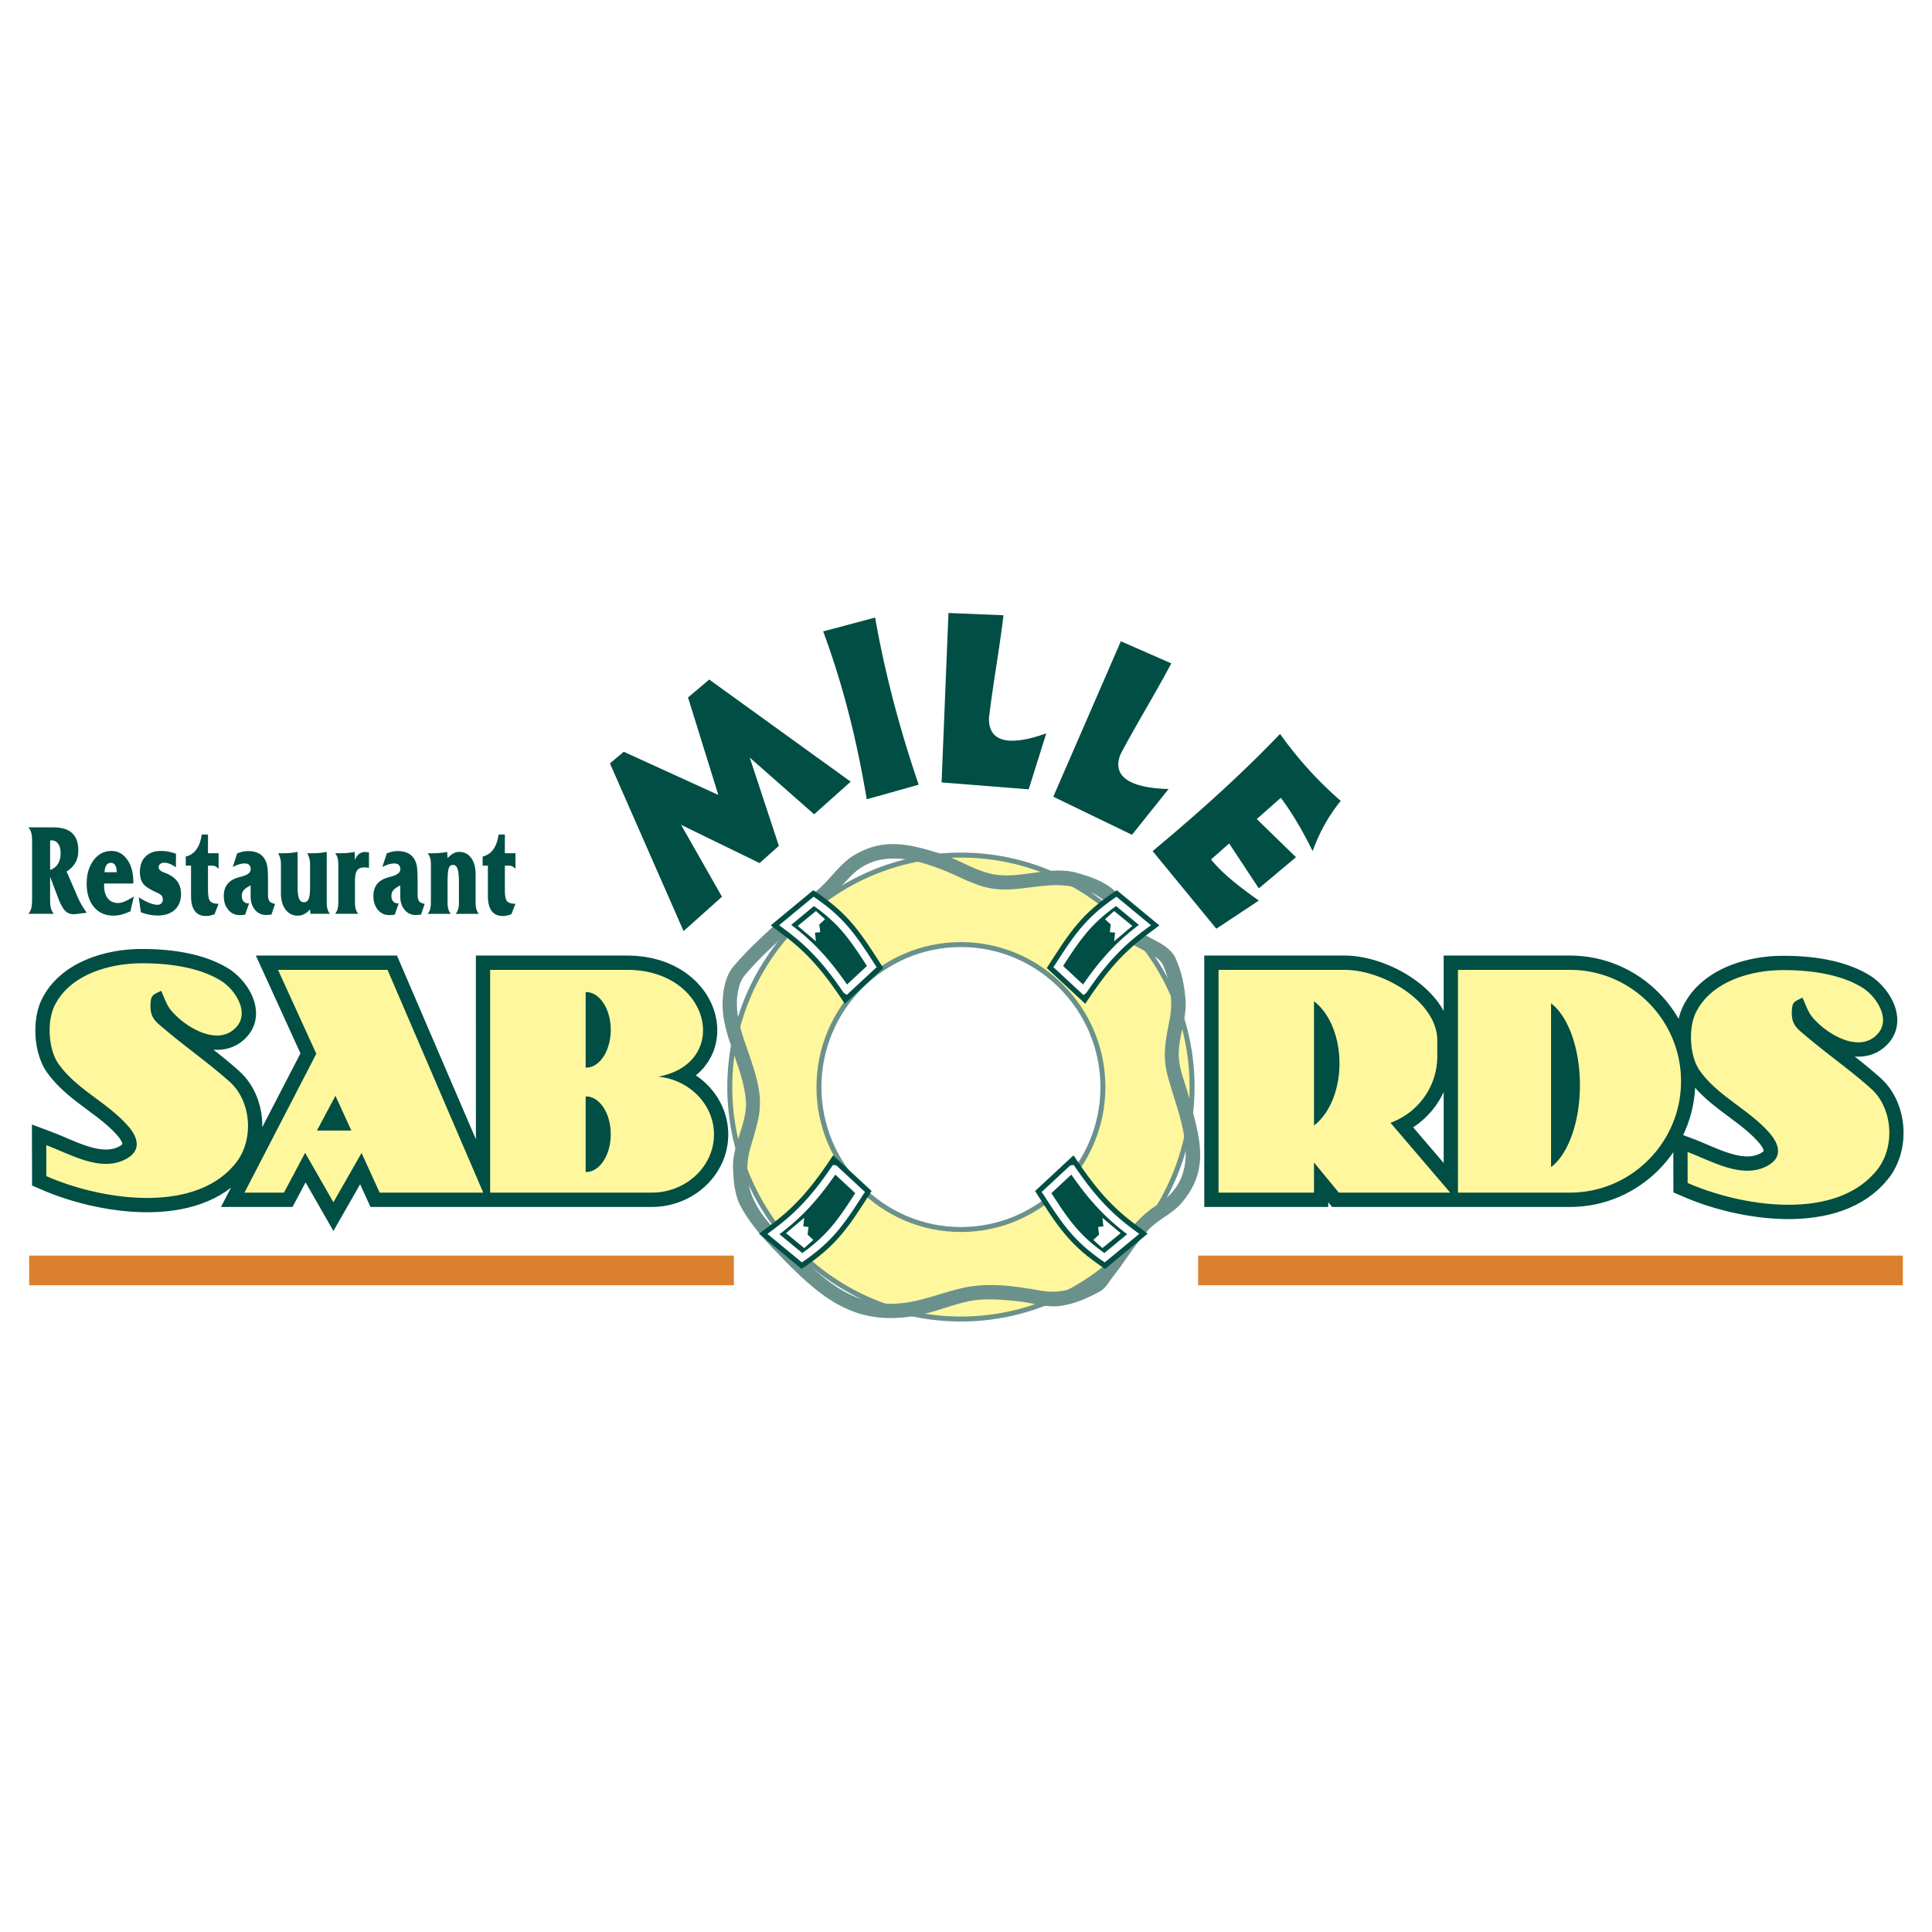 <svg xmlns="http://www.w3.org/2000/svg" width="2500" height="2500" viewBox="0 0 192.756 192.756"><path fill-rule="evenodd" clip-rule="evenodd" fill="#fff" d="M0 0h192.756v192.756H0V0z"/><path d="M166.945 114.959l-.297.411-.371.474-.393.455-.414.436-.434.415-.453.395-.473.372-.49.351-.506.327-.523.303-.539.277-.553.253-.568.226-.58.197-.592.17-.605.142-.613.11-.625.08-.633.049-.621.017h-23.758l-.383-.466v.466H120.15V95.334h14.008l.416.011.439.032.441.052.443.071.443.09.445.108.441.125.441.142.439.158.436.174.43.189.426.205.42.219.41.234.402.248.393.263.383.276.371.291.355.305.344.319.326.333.309.348.291.361.27.377.248.393.115.209v-5.533h12.625l.621.016.633.049.625.08.613.111.605.141.592.17.58.198.568.226.553.252.539.278.523.303.506.327.49.35.473.373.453.395.434.415.414.436.393.455.371.474.35.491.326.509.158.274.033-.141.059-.224.068-.22.078-.218.086-.215.096-.213.182-.35.199-.34.215-.324.229-.311.242-.295.256-.28.268-.267.277-.252.287-.238.295-.225.305-.211.311-.198.316-.186.322-.173.326-.162.332-.15.336-.139.338-.129.342-.118.342-.108.346-.098.346-.089.346-.08.346-.071.346-.062.344-.054.344-.045.342-.038.34-.029.336-.022.332-.014.326-.007.266-.001.266.001.268.004.27.006.273.009.277.013.277.016.279.02.281.022.283.026.285.03.285.034.285.038.287.043.285.047.287.051.287.057.287.061.285.066.283.072.283.077.281.083.281.089.279.094.275.102.273.107.271.114.27.122.266.129.262.136.258.145.256.153.174.112.17.122.168.129.166.137.16.144.158.149.152.157.15.163.146.17.141.176.137.182.131.188.123.195.119.2.109.207.104.214.096.221.084.227.074.233.061.241.049.248.035.254.018.261-.002.267-.02.271-.043.272-.066.273-.09.271-.115.267-.141.258-.162.249-.188.239-.266.283-.287.255-.305.223-.32.188-.332.154-.34.121-.342.087-.344.056-.34.028-.336.001-.209-.014.154.123.203.161.203.162.203.163.203.164.203.165.203.167.201.168.201.17.201.171.201.173.199.175.211.188.244.231.242.256.225.267.209.277.195.286.178.296.164.302.148.31.133.315.119.319.105.325.088.329.076.332.061.335.047.337.031.339.02.341.004.341-.012.34-.023.34-.041.339-.053.337-.068.335-.084.332-.098.329-.115.324-.129.319-.146.314-.16.308-.178.3-.195.292-.215.289-.471.55-.51.51-.543.464-.57.42-.596.375-.615.332-.637.292-.65.253-.666.216-.678.181-.688.146-.695.115-.703.086-.707.058-.711.031-.713.006-.715-.019-.711-.04-.711-.061-.705-.081-.701-.1-.693-.117-.686-.134-.674-.148-.664-.162-.65-.175-.635-.188-.619-.197-.597-.205-.582-.217-.562-.224-1.385-.593-.012-4.007zm-119.467 5.458H36.964l-1.033-2.265-2.667 4.664-2.775-4.852-1.304 2.452h-7.134l.993-1.92-.487.358-.595.375-.616.332-.636.292-.652.253-.666.215-.677.181-.687.147-.696.115-.702.086-.708.058-.711.03-.713.006-.713-.018-.713-.04-.71-.062-.706-.081-.7-.1-.693-.117-.685-.134-.675-.147-.664-.162-.65-.176-.635-.187-.62-.198-.602-.207-.583-.216-.562-.225-1.386-.592-.016-6.092 2.164.814.248.097.247.101.246.102.246.104.246.104.245.104.244.103.243.102.242.099.241.096.239.093.237.087.235.082.232.076.228.07.225.062.222.055.216.047.211.039.205.029.2.021.194.011.187.002.18-.008.175-.017.168-.026.164-.035.16-.047.157-.056.155-.068.162-.085.066-.039.06-.04.048-.036.037-.031.027-.026.019-.02.01-.013v-.005l-.002-.017-.004-.023-.008-.032-.012-.037-.015-.043-.021-.049-.026-.055-.031-.06-.036-.062-.041-.067-.047-.069-.051-.073-.057-.074-.061-.077-.064-.076-.168-.189-.173-.186-.18-.182-.187-.181-.193-.178-.199-.177-.205-.176-.21-.174-.216-.174-.22-.174-.225-.173-.229-.174-.235-.171-.234-.176-.237-.177-.24-.179-.241-.181-.242-.184-.243-.188-.243-.19-.244-.194-.242-.199-.241-.205-.24-.211-.237-.218-.234-.224-.23-.231-.227-.239-.221-.248-.216-.257-.21-.267-.207-.281-.129-.193-.122-.203-.112-.208-.103-.212-.094-.217-.086-.219-.078-.223-.071-.225-.066-.226-.057-.229-.05-.231-.043-.233-.038-.234-.031-.236-.025-.236-.019-.237-.012-.238-.007-.237v-.236l.007-.237.012-.235.019-.235.025-.233.032-.231.038-.23.046-.228.053-.226.06-.224.068-.221.077-.217.086-.215.097-.213.181-.352.199-.339.215-.324.229-.31.243-.296.255-.28.267-.267.277-.252.287-.237.296-.225.303-.211.311-.198.317-.187.322-.173.327-.161.332-.15.336-.14.338-.128.341-.118.343-.108.345-.099.346-.089.346-.08.346-.071.346-.062.345-.054.343-.045.342-.037.339-.03.336-.022.333-.014.325-.007.267-.001.264.001.268.004.271.006.274.009.276.013.278.016.28.02.282.023.283.026.284.03.285.035.286.038.286.042.287.047.287.051.287.056.286.062.286.066.285.072.283.077.282.083.28.088.278.095.276.101.274.108.271.114.268.121.266.129.262.136.258.145.257.154.172.111.172.122.168.13.165.137.161.143.157.15.154.156.149.163.146.17.142.177.136.182.13.188.125.195.118.201.111.207.103.214.094.22.085.228.074.233.062.241.049.247.034.255.018.261-.001.266-.021.271-.043.273-.066.272-.091.272-.115.266-.14.259-.163.249-.187.238-.265.283-.287.255-.305.223-.321.189-.332.154-.339.12-.342.087-.343.057-.34.027-.34-.001-.21-.014.156.123.203.16.203.162.204.164.202.164.203.164.203.167.201.17.201.169.201.171.201.174.2.174.211.188.244.23.242.256.226.267.209.277.194.287.179.295.163.303.148.309.134.315.119.32.104.325.089.328.075.332.061.336.047.337.032.339.018.34.004.34-.001.047 3.809-7.365-4.452-9.76h14.08l7.876 18.333V95.334h15.119l.843.03.832.089.795.146.757.199.718.251.676.298.633.344.588.385.542.423.495.457.445.489.395.517.344.54.291.562.237.579.181.593.123.604.065.609.004.612-.059.61-.123.604-.188.59-.254.572-.32.546-.385.515-.448.478-.365.312.21.145.267.201.258.212.248.224.237.233.227.244.215.254.204.264.191.272.179.281.166.29.152.299.138.306.125.313.108.32.094.328.077.332.061.339.044.344.027.349.009.353-.01.374-.031.371-.05.367-.069.36-.088.354-.106.347-.124.339-.141.332-.156.322-.173.312-.188.304-.202.294-.216.282-.229.272-.242.261-.254.249-.267.237-.277.225-.289.212-.299.199-.309.186-.318.171-.328.157-.336.143-.344.127-.352.111-.359.096-.366.08-.371.062-.377.045-.382.027-.369.009H47.478v-.001zm121.645-11.89l-.047.625-.08.627-.111.616-.139.606-.17.595-.197.582-.225.57-.227.498 1.178.442.246.098.248.1.246.103.244.104.246.104.244.104.244.104.244.101.242.1.24.096.238.092.238.088.234.082.232.076.229.07.225.062.221.056.217.047.211.038.205.03.199.02.193.012.188.002.18-.008.174-.017.17-.026.164-.036.158-.046.158-.057.154-.068.162-.084.066-.04.059-.039.049-.037.037-.031.027-.025.02-.021.01-.013v-.003l-.002-.018-.006-.024-.008-.03-.012-.038-.016-.044-.021-.049-.025-.055-.031-.059-.035-.063-.041-.066-.047-.07-.051-.072-.057-.075-.061-.077-.064-.076-.168-.189-.174-.185-.18-.183-.188-.18-.193-.179-.199-.177-.205-.175-.211-.175-.215-.174-.221-.173-.225-.173-.229-.174-.232-.175-.234-.175-.236-.177-.24-.179-.24-.182-.242-.184-.244-.187-.242-.19-.244-.195-.242-.199-.24-.205-.24-.211-.236-.217-.234-.224-.23-.231-.227-.24-.156-.175zm-25.086.422l-.133.271-.15.285-.162.277-.172.271-.182.265-.193.256-.199.249-.209.24-.219.233-.227.224-.234.216-.244.207-.25.198-.258.188-.213.144 3.045 3.561v-7.085z" fill-rule="evenodd" clip-rule="evenodd" fill="#004e44"/><path d="M168.377 118.021c5.275 2.338 14.785 3.91 18.916-1.322 1.818-2.303 1.553-6.145-.619-8.086-2.031-1.815-4.273-3.378-6.355-5.133-1.002-.845-1.6-1.201-1.549-2.565.037-1.036.279-.959 1.055-1.382.311.622.502 1.321.932 1.867 1.32 1.679 4.787 3.848 6.629 1.692 1.279-1.497-.234-3.722-1.57-4.552-2.271-1.41-5.455-1.778-8.084-1.75-3.158.033-7.062 1.175-8.547 4.26-.756 1.571-.607 4.342.406 5.776 1.807 2.558 4.943 3.877 6.979 6.244.963 1.12 1.293 2.379-.174 3.21-2.547 1.441-5.631-.463-8.025-1.343l.006 3.084zm-22.916-21.258h11.182c6.092 0 11.074 5.001 11.074 11.112 0 6.112-4.982 11.113-11.074 11.113h-11.182V96.763zm9.287 3.34c1.682 1.261 2.881 4.451 2.881 8.172s-1.199 6.91-2.881 8.171v-16.343zm-33.174-3.34h12.564c3.857 0 9.26 3.166 9.26 7.035v1.593c0 3.046-1.955 5.655-4.67 6.628l5.957 6.97h-11.111l-2.477-3.008v3.008h-9.523V96.763zm9.524 3.134c1.504 1.136 2.541 3.488 2.541 6.196s-1.037 5.061-2.541 6.196V99.897zm-82.197-3.134h13.671c8.377 0 10.364 9.317 3.102 10.655 3.113.308 5.56 2.784 5.56 5.77 0 3.189-2.796 5.801-6.214 5.801H48.901V96.763zm9.578 12.631c1.352 0 2.455 1.692 2.455 3.768s-1.103 3.768-2.455 3.768l-.048-.001v-7.533a.77.77 0 0 1 .048-.002zm0-10.413c1.352 0 2.455 1.692 2.455 3.768s-1.103 3.768-2.455 3.768l-.048-.001v-7.533c.016-.002.032-.002.048-.002zm-19.814-2.218l9.548 22.226H37.877l-1.804-3.955-2.81 4.914-2.82-4.932-2.113 3.973h-3.938l7.166-13.855-3.819-8.37h10.926v-.001zm-3.613 16.032l-1.583-3.47-1.846 3.47h3.429zM4.623 117.34c5.274 2.338 14.784 3.909 18.916-1.322 1.818-2.303 1.552-6.145-.62-8.087-2.03-1.815-4.272-3.378-6.354-5.132-1.002-.846-1.6-1.202-1.549-2.566.038-1.035.279-.959 1.055-1.381.31.622.5 1.32.931 1.867 1.322 1.679 4.788 3.848 6.629 1.691 1.279-1.497-.233-3.721-1.57-4.551-2.271-1.411-5.455-1.779-8.083-1.751-3.16.034-7.062 1.175-8.548 4.26-.757 1.571-.607 4.343.407 5.777 1.807 2.557 4.944 3.877 6.979 6.243.963 1.121 1.292 2.38-.175 3.21-2.547 1.441-5.63-.463-8.024-1.342l.006 3.084z" fill-rule="evenodd" clip-rule="evenodd" fill="#fff79d"/><path d="M84.873 77.986L70.76 67.799l-2.116 1.787 3.024 9.725-9.436-4.309-1.376 1.162 7.345 16.729 3.83-3.425-4.078-7.176 7.833 3.818 1.922-1.719-2.905-8.807 6.426 5.659 3.644-3.257zm-2.745-14.993l5.183-1.377c1.017 5.775 2.516 11.309 4.345 16.676l-5.183 1.453c-1.115-6.699-2.62-12.092-4.345-16.752zm22.257 10.174l-1.752 5.583-8.69-.688.686-16.905 5.489.229c-.432 3.595-1.018 6.655-1.449 10.25-.069 3.166 3.503 2.33 5.716 1.531zm12.203 5.553l-3.648 4.567-7.852-3.8 6.74-15.508 5.033 2.208c-1.701 3.194-3.35 5.833-5.049 9.028-1.207 2.927 2.426 3.445 4.776 3.505zm4.766 13.938l-6.355-7.745c4.922-4.094 9.203-8.004 12.713-11.693a37.712 37.712 0 0 0 6.053 6.682c-1.123 1.386-2.082 3.019-2.801 5.012-.971-1.949-2.004-3.771-3.178-5.315l-2.398 2.119 3.912 3.804-3.707 3.113-2.959-4.483-1.809 1.598c1.209 1.494 2.951 2.81 4.768 4.1l-4.239 2.808z" fill-rule="evenodd" clip-rule="evenodd" fill="#004e44"/><path d="M95.872 94.24c7.802 0 14.166 6.386 14.166 14.215s-6.363 14.215-14.166 14.215c-7.802 0-14.165-6.386-14.165-14.215S88.07 94.24 95.872 94.24zm0-8.928c12.703 0 23.062 10.396 23.062 23.144S108.575 131.6 95.872 131.6 72.81 121.204 72.81 108.456s10.359-23.144 23.062-23.144z" fill-rule="evenodd" clip-rule="evenodd" fill="#fff79d" stroke="#6b918c" stroke-width=".496" stroke-miterlimit="2.613"/><path d="M2.91 125.27h70.308v2.963H2.91v-2.963zm116.627 0h70.309v2.963h-70.309v-2.963z" fill-rule="evenodd" clip-rule="evenodd" fill="#db812e"/><path d="M73.131 96.479c1.27-1.521 2.729-2.876 4.193-4.208 1.388-1.261 2.947-2.321 4.354-3.561 1.229-1.082 2.144-2.559 3.548-3.398 2.941-1.759 5.5-1.1 8.548-.162 1.871.575 3.553 1.786 5.483 2.104 2.646.436 5.596-.934 8.225-.162 1.316.386 2.713.836 3.711 1.78.979.928 1.047 2.543 1.936 3.561 1.096 1.257 3.424 1.503 4.191 3.236.584 1.315.877 2.771.969 4.208.123 1.953-.91 3.973-.645 5.988.158 1.22.658 2.371.967 3.561 1.033 3.973 2.248 7.222-.807 10.682-.912 1.035-2.285 1.58-3.225 2.59-1.336 1.436-2.336 3.152-3.549 4.693-.4.51-.723 1.146-1.289 1.457-1.256.687-2.613 1.289-4.033 1.456-1.396.165-2.793-.345-4.193-.485-1.562-.156-3.289-.317-4.837 0-1.802.369-3.512 1.138-5.322 1.457-5.807 1.021-9.103-1.461-13.063-5.503-1.607-1.641-3.247-3.327-4.354-5.341-.662-1.205-.776-2.671-.807-4.046-.047-2.145 1.421-4.375 1.29-6.474-.181-2.917-1.866-5.699-2.258-8.578-.198-1.456-.02-3.673.967-4.855zm1.549.386c1.874-2.115 4.028-3.954 6.247-5.691 1.362-1.07 2.436-2.13 3.608-3.395.243-.262.495-.521.765-.756 3.045-2.643 7.422-.895 10.599.573.801.371 1.619.719 2.479.933 3.125.78 6.143-.859 9.184.078 1.17.359 2.555.796 3.092 1.999.711 1.595.975 2.74 2.592 3.747.863.539 2.4 1.008 2.822 2.002.697 1.645.977 3.528.641 5.288-.383 1.996-.76 3.564-.238 5.598.012.041.021.083.033.125 1.021 3.807 3.479 8.863-.018 12.054-.396.362-.859.657-1.301.96-2.326 1.591-3.701 4.03-5.363 6.248-.199.267-.49.815-.783.978-1.705.95-3.219 1.512-5.176 1.165-2.65-.471-5.363-.875-8.024-.226-2.726.666-4.899 1.748-7.843 1.495-3.767-.324-6.474-3.005-8.986-5.575-1.792-1.836-4.068-3.993-4.368-6.673-.122-1.074-.118-2.005.169-3.057.608-2.224 1.305-3.769.881-6.162-.175-.985-.469-1.943-.788-2.89-.795-2.351-1.868-4.783-1.152-7.295.19-.668.473-1.01.928-1.523z" fill-rule="evenodd" clip-rule="evenodd" fill="#6b918c"/><path d="M81.137 88.818c3.557 2.332 4.708 4.206 6.992 7.764l-3.84 3.565c-1.824-2.747-3.413-4.821-6.017-6.786l-1.375-1.035a7917.75 7917.75 0 0 1 4.24-3.508z" fill-rule="evenodd" clip-rule="evenodd" fill="#004e44"/><path fill="none" stroke="#fff" stroke-width=".744" stroke-miterlimit="2.613" d="M84.445 98.785l-.1-.145-.17-.245-.17-.243-.171-.239-.17-.236-.172-.234-.173-.23-.174-.229-.176-.226-.177-.223-.18-.222-.181-.218-.184-.217-.186-.214-.189-.213-.193-.211-.196-.209-.199-.207-.202-.205-.207-.203-.211-.202-.215-.2-.22-.2-.224-.197-.229-.196-.234-.195-.24-.194-.245-.193-.25-.191-.088-.066-.258-.194-.086-.065-.04-.03.055-.045.132-.11.133-.109.132-.11.133-.11.132-.109.133-.11.132-.11.133-.109.132-.11.133-.109.132-.11.133-.11.132-.109.133-.11.133-.109.132-.11.132-.11.133-.11.133-.109.133-.11.15-.125.077.053.289.205.276.203.265.201.253.2.242.199.233.198.224.199.216.199.209.2.201.201.197.203.19.205.186.209.182.212.18.216.177.221.175.225.174.231.175.238.174.243.175.25.176.258.18.265.181.273.185.282.189.29.194.3.198.309.012.018-.052.048-.36.334-.12.112-.36.334-.12.111-.36.335-.12.111-.119.111-.12.112-.121.111-.12.112-.36.335-.12.111-.079.072z"/><path fill-rule="evenodd" clip-rule="evenodd" fill="#fff" d="M79.59 92.379l1.816-1.486.908.815-.573.527.095.768-.525.048.095.863-1.816-1.535z"/><path d="M111.426 88.818c-3.557 2.332-4.707 4.206-6.99 7.764l3.838 3.565c1.824-2.747 3.414-4.821 6.018-6.786l1.377-1.035-4.243-3.508z" fill-rule="evenodd" clip-rule="evenodd" fill="#004e44"/><path fill="none" stroke="#fff" stroke-width=".744" stroke-miterlimit="2.613" d="M108.117 98.785l.102-.145.17-.245.17-.243.17-.239.171-.236.172-.234.172-.23.174-.229.176-.226.177-.223.18-.222.182-.218.183-.217.186-.214.189-.213.194-.211.195-.209.199-.207.203-.205.206-.203.21-.202.215-.2.221-.2.225-.197.228-.196.234-.195.241-.194.244-.193.25-.191.088-.066.258-.194.086-.065.041-.03-.055-.045-.133-.11-.133-.109-.133-.11-.132-.11-.131-.109-.133-.11-.133-.11-.133-.109-.133-.11-.132-.109-.133-.11-.133-.11-.131-.109-.133-.11-.132-.109-.133-.11-.133-.11-.131-.11-.133-.109-.133-.11-.152-.125-.076.053-.289.205-.276.203-.265.201-.252.2-.244.199-.233.198-.222.199-.217.199-.209.2-.201.201-.196.203-.191.205-.186.209-.183.212-.178.216-.178.221-.175.225-.174.231-.174.238-.174.243-.176.25-.177.258-.178.265-.182.273-.185.282-.19.29-.193.3-.199.309-.012.018.053.048.361.334.119.112.36.334.121.111.359.335.119.111.121.111.119.112.121.111.12.112.359.335.121.111.078.072z"/><path fill-rule="evenodd" clip-rule="evenodd" fill="#fff" d="M112.973 92.379l-1.817-1.486-.906.815.572.527-.095.768.525.048-.096.863 1.817-1.535z"/><path d="M79.968 126.596c3.558-2.331 4.708-4.206 6.992-7.765l-3.839-3.565c-1.824 2.748-3.413 4.822-6.018 6.786l-1.375 1.035 4.24 3.509z" fill-rule="evenodd" clip-rule="evenodd" fill="#004e44"/><path fill="none" stroke="#fff" stroke-width=".744" stroke-miterlimit="2.613" d="M83.277 116.627l-.1.146-.17.246-.17.242-.17.239-.172.236-.171.234-.173.231-.174.229-.176.225-.177.224-.18.221-.181.218-.184.217-.186.215-.19.213-.192.21-.196.209-.199.207-.203.205-.206.203-.211.202-.215.2-.22.2-.224.197-.23.196-.234.196-.24.193-.244.193-.25.191-.088.066-.258.194-.086.065-.04.03.055.046.132.109.132.11.133.109.132.11.133.11.133.109.132.11.133.11.132.109.132.11.133.109.133.11.132.11.133.109.132.11.133.11.132.109.133.11.132.109.133.11.151.124.077-.052.289-.205.276-.203.264-.201.254-.2.242-.199.233-.198.224-.199.216-.199.209-.199.201-.201.196-.203.191-.206.186-.208.182-.213.18-.216.177-.221.175-.225.174-.231.175-.237.174-.243.175-.251.176-.257.18-.266.181-.273.185-.281.189-.291.194-.299.198-.31.012-.017-.052-.048-.36-.335-.12-.112-.36-.334-.12-.111-.36-.335-.12-.111-.12-.112-.119-.111-.121-.111-.12-.112-.36-.334-.12-.112-.079-.073z"/><path fill-rule="evenodd" clip-rule="evenodd" fill="#fff" d="M78.422 123.033l1.816 1.488.908-.816-.573-.527.095-.768-.526-.048.096-.863-1.816 1.534z"/><path d="M110.258 126.596c-3.557-2.331-4.707-4.206-6.99-7.765l3.838-3.565c1.824 2.748 3.414 4.822 6.018 6.786l1.375 1.035-4.241 3.509z" fill-rule="evenodd" clip-rule="evenodd" fill="#004e44"/><path fill="none" stroke="#fff" stroke-width=".744" stroke-miterlimit="2.613" d="M106.949 116.627l.1.146.172.246.17.242.17.239.171.236.17.234.174.231.174.229.176.225.178.224.179.221.182.218.183.217.186.215.189.213.192.21.197.209.199.207.203.205.206.203.21.202.215.2.221.2.225.197.228.196.235.196.24.193.244.193.25.191.088.066.258.194.086.065.041.03-.055.046-.133.109-.133.11-.133.109-.132.11-.131.11-.133.109-.133.11-.133.11-.133.109-.132.11-.133.109-.133.11-.131.11-.133.109-.132.11-.133.11-.133.109-.133.11-.133.109-.131.11-.152.124-.076-.052-.289-.205-.276-.203-.265-.201-.252-.2-.244-.199-.233-.198-.224-.199-.215-.199-.209-.199-.201-.201-.196-.203-.191-.206-.186-.208-.183-.213-.18-.216-.176-.221-.175-.225-.174-.231-.174-.237-.176-.243-.174-.251-.177-.257-.178-.266-.182-.273-.185-.281-.19-.291-.193-.299-.199-.31-.012-.017.053-.048.359-.335.121-.112.36-.334.119-.111.361-.335.119-.111.121-.112.119-.111.12-.111.121-.112.359-.334.121-.112.078-.073z"/><path fill-rule="evenodd" clip-rule="evenodd" fill="#fff" d="M111.805 123.033l-1.817 1.488-.908-.816.574-.527-.095-.768.525-.048-.096-.863 1.817 1.534z"/><path d="M5.367 91.173H2.834c.136-.169.23-.354.285-.555.055-.202.083-.526.083-.973v-5.582c0-.464-.028-.79-.083-.981s-.149-.369-.285-.535H5.33c.833 0 1.456.191 1.867.574.411.384.616.961.616 1.73 0 .46-.094.86-.283 1.202-.189.341-.484.64-.884.897l1.158 2.671c.099.223.219.456.362.697.143.242.307.49.491.742l-1.066.138c-.03.004-.063.006-.1.009a2.82 2.82 0 0 1-.159.004c-.332 0-.609-.114-.831-.341-.224-.229-.447-.631-.673-1.212l-.83-2.186v2.173c0 .447.028.771.085.973.057.201.152.385.284.555zm-.368-4.378c.342-.117.602-.316.78-.602.178-.286.268-.64.268-1.062 0-.398-.08-.712-.243-.941a.76.76 0 0 0-.661-.345c-.041 0-.069 0-.088.002s-.036.008-.055.017v2.931h-.001zm6.643.229c0-.305-.049-.539-.148-.698a.482.482 0 0 0-.438-.239.51.51 0 0 0-.446.248c-.109.165-.168.394-.178.689h1.21zm1.657 1.123h-2.903c0 .026-.001.062-.005.113a1.796 1.796 0 0 0-.004.1c0 .541.123.966.369 1.272.247.307.587.46 1.021.46.19 0 .411-.051.663-.153.25-.1.556-.267.915-.498l-.342 1.478c-.339.153-.64.263-.904.333a3.104 3.104 0 0 1-.775.102c-.827 0-1.482-.288-1.963-.867-.48-.577-.722-1.353-.722-2.326 0-.948.231-1.728.694-2.34.463-.613 1.051-.92 1.764-.92.647 0 1.173.284 1.581.854.408.568.611 1.31.611 2.226v.166zm.544 1.374c.361.235.704.42 1.032.551.328.134.604.2.833.2a.53.53 0 0 0 .393-.148.525.525 0 0 0 .147-.386.579.579 0 0 0-.115-.369c-.077-.098-.231-.199-.463-.308-.71-.313-1.173-.615-1.389-.903-.216-.289-.323-.678-.323-1.172 0-.645.186-1.155.559-1.526.372-.373.882-.56 1.533-.56.258 0 .512.023.764.072.25.046.5.117.745.208l-.01 1.365a2.357 2.357 0 0 0-.595-.354 1.589 1.589 0 0 0-.586-.117.586.586 0 0 0-.388.127.388.388 0 0 0-.152.314c0 .223.191.407.576.551.173.064.306.117.398.162.424.212.741.479.947.799.208.32.312.702.312 1.145 0 .681-.207 1.21-.619 1.594-.411.384-.984.574-1.717.574-.261 0-.529-.027-.805-.08a6.268 6.268 0 0 1-.869-.242l-.208-1.497zm5.216-3.156h-.526v-.908a1.786 1.786 0 0 0 1.063-.71c.266-.367.442-.861.532-1.486h.624v1.867h1.057v1.564a.973.973 0 0 0-.304-.25.823.823 0 0 0-.375-.078h-.378v2.391c0 .603.071.986.214 1.153.144.17.424.257.843.265l-.406 1.037a2.88 2.88 0 0 1-.454.136c-.14.03-.272.044-.395.044-.495 0-.868-.167-1.118-.502-.25-.337-.376-.839-.376-1.509v-3.014h-.001zm5.945 1.969c-.35.183-.584.348-.703.499a.85.85 0 0 0-.178.545c0 .233.058.416.175.551a.605.605 0 0 0 .479.201h.074l-.396 1.13a4.65 4.65 0 0 1-.559.038c-.458 0-.834-.178-1.127-.534-.294-.356-.441-.81-.441-1.361 0-.464.109-.846.328-1.149.219-.301.546-.523.982-.664.123-.042.29-.089.498-.144.584-.157.877-.395.877-.714 0-.189-.05-.335-.149-.435-.101-.1-.249-.148-.445-.148-.182 0-.372.03-.57.087a3.133 3.133 0 0 0-.63.268l.444-1.361c.203-.078.389-.136.561-.174.17-.036.335-.055.496-.055.381 0 .703.055.965.167.264.112.479.282.645.509.145.204.249.443.312.721.063.278.095.742.095 1.391v1.529c0 .316.047.539.143.672.095.131.282.225.562.278l-.359 1.068a14.54 14.54 0 0 1-.315.03 3.024 3.024 0 0 1-.211.008 1.38 1.38 0 0 1-1.12-.52c-.289-.345-.432-.799-.432-1.363v-1.07h-.001zm5.648-3.205h.435c.311 0 .586-.011.825-.034.241-.023.469-.057.688-.102v5.05c0 .265.025.483.074.657s.132.333.249.473h-1.948l-.041-.447a2.01 2.01 0 0 1-.586.475c-.2.102-.414.153-.641.153a1.45 1.45 0 0 1-1.22-.613c-.306-.407-.458-.954-.458-1.643v-2.819c0-.252-.022-.462-.064-.63a2.189 2.189 0 0 0-.213-.52h.425c.311 0 .586-.011.826-.034.241-.023.469-.057.688-.102v3.447c0 .57.049.978.148 1.217.098.239.259.36.483.36.224 0 .383-.112.474-.335.093-.225.139-.613.139-1.168v-2.236c0-.235-.022-.441-.064-.615a2.216 2.216 0 0 0-.219-.534zm2.778 6.044c.116-.14.2-.299.249-.473.049-.174.074-.392.074-.657V86.28c0-.278-.025-.504-.074-.681a1.283 1.283 0 0 0-.24-.471h.424c.312 0 .587-.011.827-.034.239-.023.469-.057.688-.102l.036.827c.093-.27.224-.473.396-.608a.965.965 0 0 1 .63-.206c.036 0 .085.002.146.009.062.006.137.017.227.027v1.543a3.25 3.25 0 0 0-.499-.038c-.32 0-.55.102-.69.307-.14.206-.209.547-.209 1.028v2.16c0 .265.025.483.075.657.052.174.134.333.248.473H33.43v.002zm6.502-2.839c-.35.183-.584.348-.703.499a.85.85 0 0 0-.178.545c0 .233.058.416.175.551a.605.605 0 0 0 .479.201h.074l-.396 1.13a4.701 4.701 0 0 1-.559.038c-.458 0-.835-.178-1.128-.534-.294-.356-.441-.81-.441-1.361 0-.464.108-.846.328-1.149.219-.301.546-.523.982-.664.123-.042.29-.089.498-.144.584-.157.877-.395.877-.714 0-.189-.05-.335-.149-.435-.101-.1-.249-.148-.446-.148-.181 0-.372.03-.57.087a3.157 3.157 0 0 0-.63.268l.444-1.361c.203-.078.389-.136.561-.174.17-.036.335-.055.496-.055.381 0 .703.055.965.167.263.112.479.282.645.509.145.204.249.443.312.721.063.278.095.742.095 1.391v1.529c0 .316.047.539.144.672.094.131.281.225.562.278l-.359 1.068c-.125.013-.228.023-.315.03a3.024 3.024 0 0 1-.211.008 1.38 1.38 0 0 1-1.12-.52c-.288-.345-.431-.799-.431-1.363v-1.07h-.001zm2.736 2.839c.117-.14.2-.299.249-.473s.074-.392.074-.657v-3.765c0-.27-.025-.492-.075-.67a1.367 1.367 0 0 0-.248-.479h.434c.312 0 .587-.011.827-.034.24-.023.469-.057.688-.102l.036.622c.203-.216.397-.374.584-.473.186-.1.378-.148.578-.148.501 0 .899.204 1.196.609.294.405.442.952.442 1.638v2.803c0 .265.025.483.074.657s.13.333.244.473h-2.308c.116-.14.2-.299.249-.473s.074-.392.074-.657v-1.95c0-.672-.045-1.139-.135-1.403-.091-.265-.244-.398-.46-.398-.202 0-.343.11-.42.333-.079.221-.118.71-.118 1.469v1.95c0 .265.025.483.076.657.052.174.134.333.247.473h-2.308v-.002zm6.009-4.808h-.526v-.908c.443-.106.797-.343 1.063-.71s.442-.861.532-1.486h.624v1.867h1.057v1.564a.973.973 0 0 0-.304-.25.826.826 0 0 0-.375-.078h-.378v2.391c0 .603.071.986.214 1.153.144.17.424.257.843.265l-.406 1.037a2.88 2.88 0 0 1-.454.136c-.14.03-.272.044-.395.044-.495 0-.868-.167-1.119-.502-.25-.337-.376-.839-.376-1.509v-3.014z" fill-rule="evenodd" clip-rule="evenodd" fill="#004e44"/></svg>